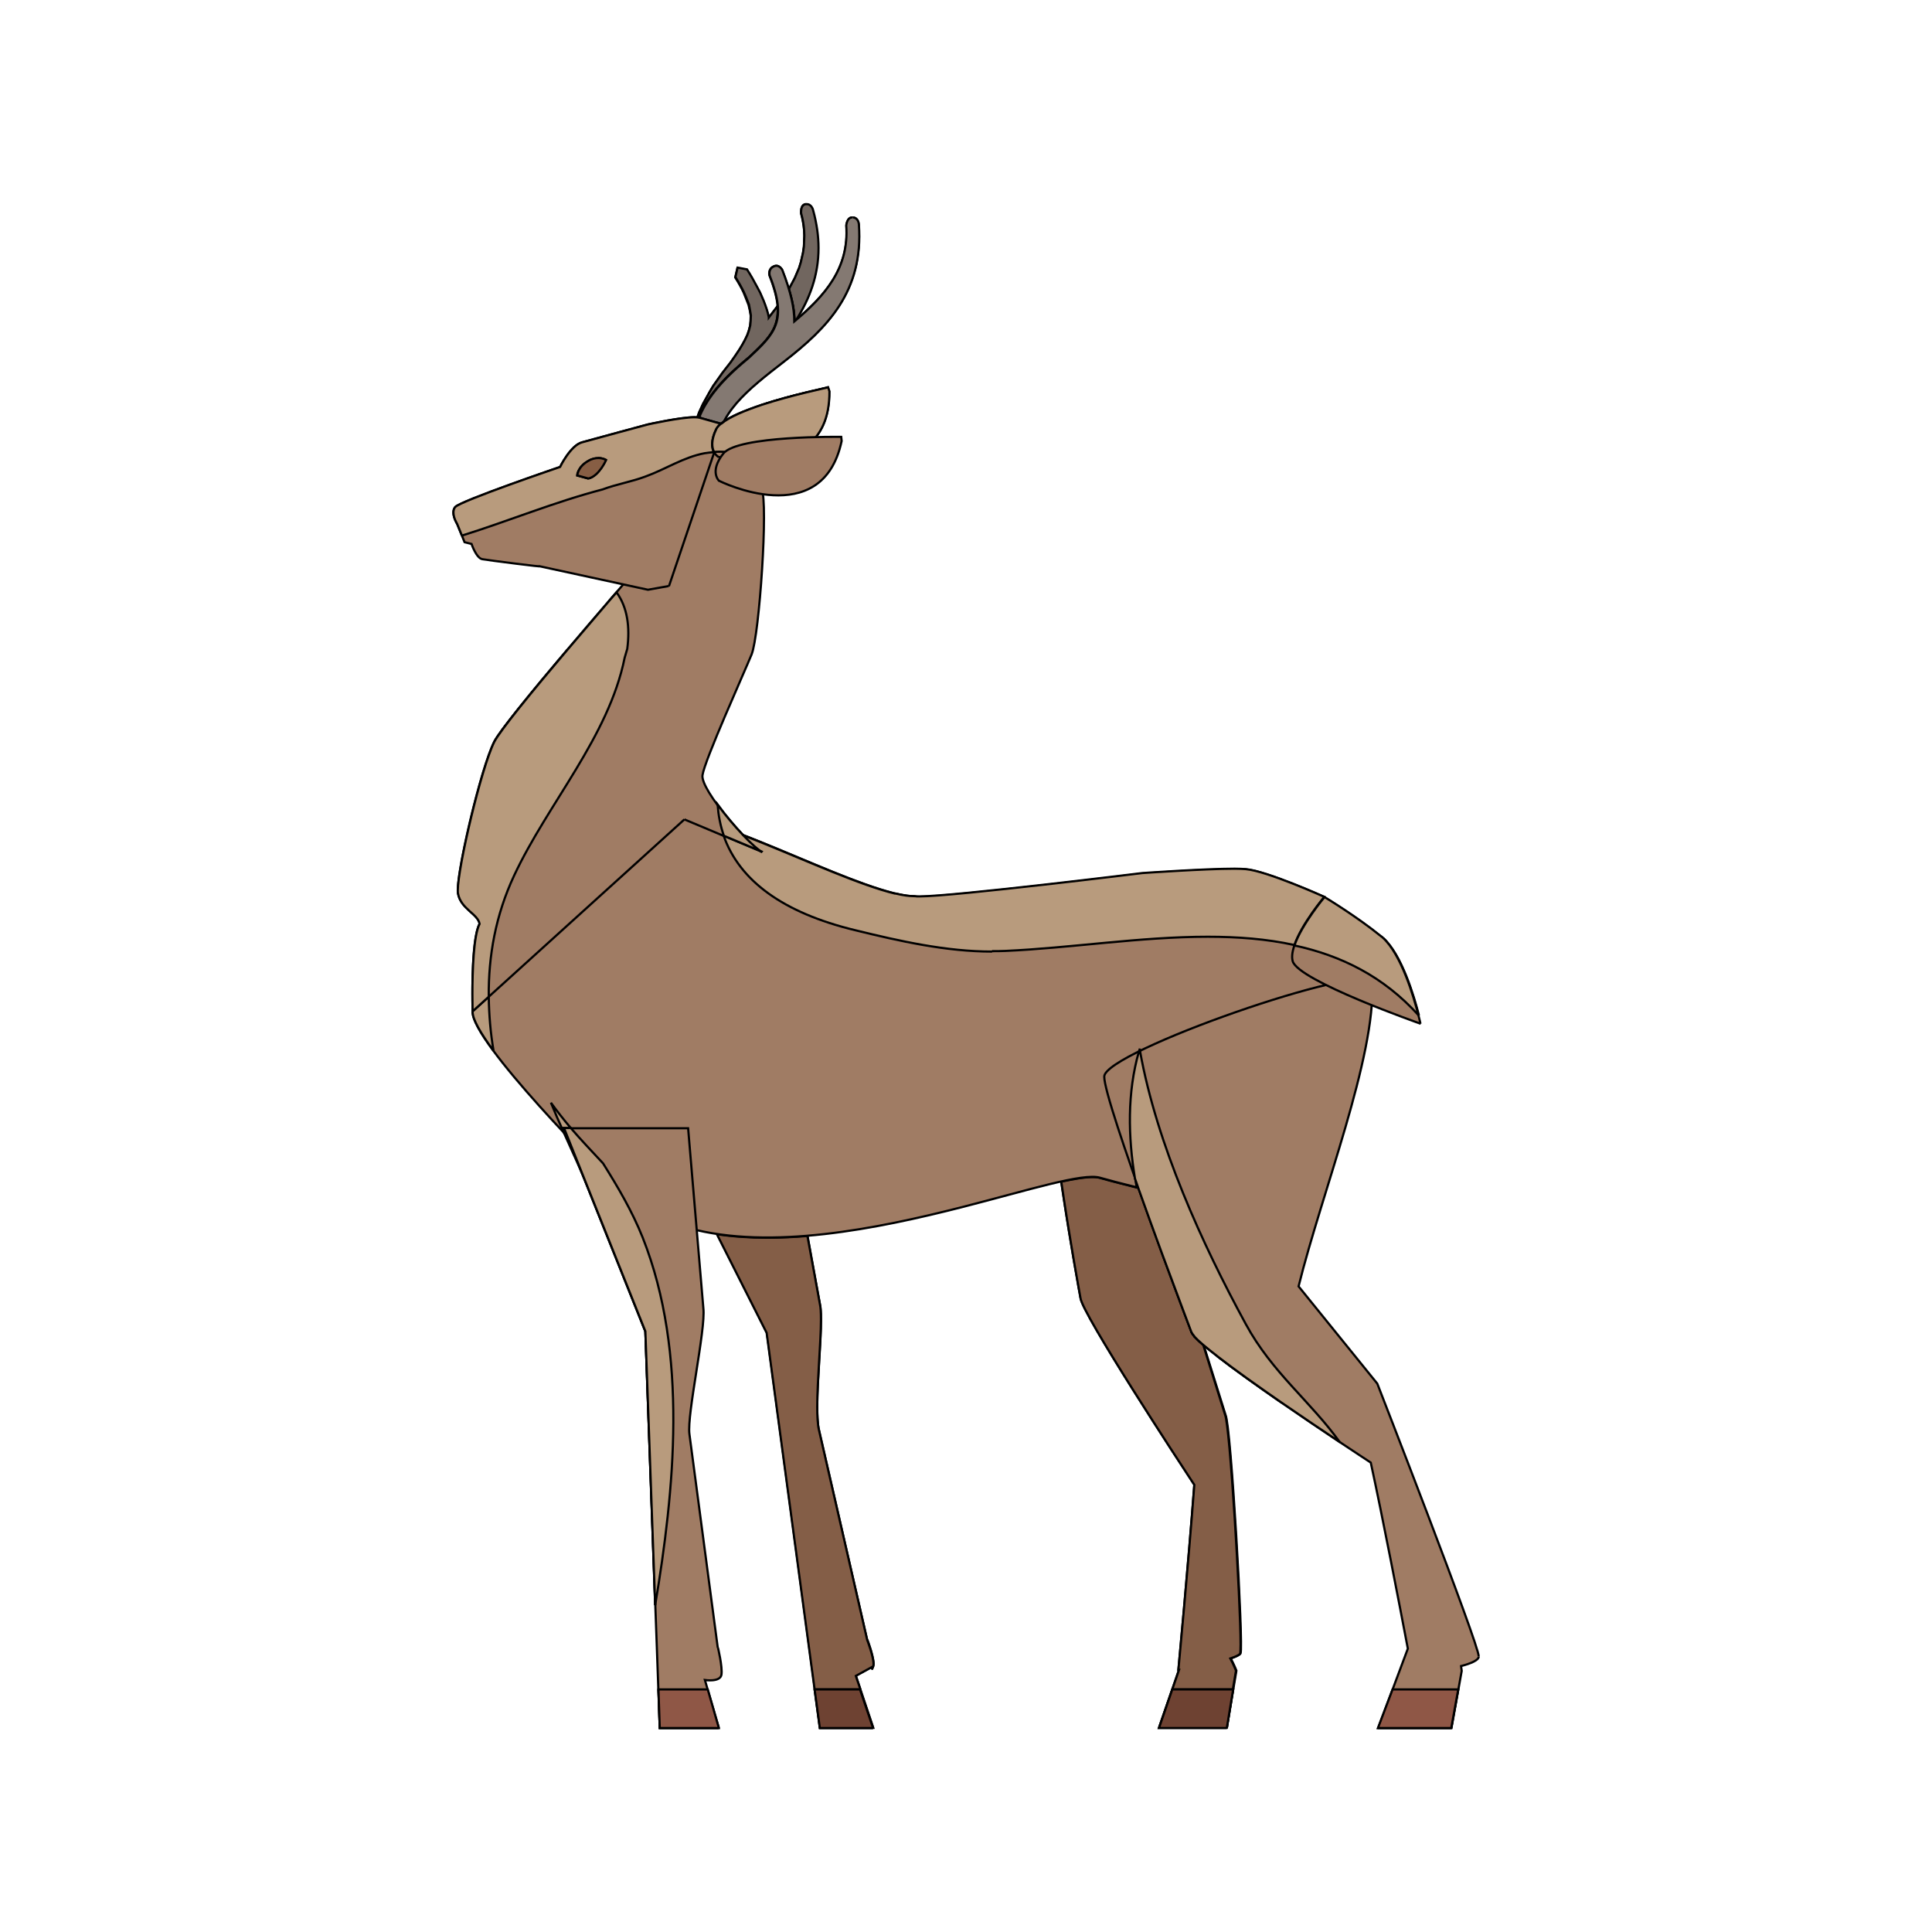 <?xml version="1.0" encoding="utf-8" standalone="no"?><svg xmlns:android="http://schemas.android.com/apk/res/android" height="885.827" width="885.827" xmlns="http://www.w3.org/2000/svg">
    <path android:fillAlpha="1.0" d="m369.4,93.6c-2.5,0.3 -2.1,4.2 -2.1,4.2 0.7,2.7 1.2,5.3 1.4,7.9l0.1,2.4 -0.2,5 -0.4,2.8 -1,4.4 -0.8,2.6 -2,4.7 -2.5,4.7 -1.8,3 -2.8,4 -1.3,1.8 -3.6,4.7l0,-0.1c-0.4,-2.3 -1.3,-4.9 -2.4,-7.7l-1.6,-3.7 -1.5,-2.8c-1.3,-2.4 -2.7,-5 -4.5,-7.8l-4.3,-0.8 -1,4.3c1.6,2.5 2.8,4.7 3.8,6.8l1,2.5 1.3,3.3 0.6,2.6 0.4,2.4 -0.1,2.5 -0.2,2.1 -0.6,2.3 -0.7,2 -1.1,2.3 -1.2,2.2 -1.4,2.3 -1.8,2.7 -1.9,2.7 -0.2,0.3 -3.9,5 -0.9,1.3 -3.2,4.5 -1.6,2.7 -3.1,5.6 -1.8,3.9 -1,2.8 -1.2,4.2 -0.5,2.8 -0.4,4.8 -0.1,2.5c0.1,2.5 0.3,5 0.9,7.7l10.7,-2.4c-3.7,-17.1 8.3,-30.9 22.3,-47 16.3,-18.7 29.5,-38.3 21.3,-68.1 0,0 -0.7,-3 -3.3,-2.6" fill="#847972" fill-opacity="1.0" stroke="#00000000"/>
    <path android:fillAlpha="1.0" d="m320.4,191.4c-0.2,-0.1 -0.4,-0.1 -0.6,-0.1l0.8,-2.3 1.8,-3.9 3.1,-5.6 1.6,-2.7 3.2,-4.5 0.9,-1.3 3.9,-5 0.2,-0.3 1.9,-2.7 1.8,-2.7 1.4,-2.3 1.2,-2.2 1.1,-2.3 0.7,-2 0.6,-2.3 0.2,-2.1 0.1,-2.5 -0.4,-2.4L343.4,139.6 342.1,136.3 341,133.8c-1,-2.1 -2.3,-4.3 -3.8,-6.8l1,-4.3 4.3,0.8c1.8,2.8 3.2,5.3 4.5,7.8l1.5,2.8 1.6,3.7c1.1,2.8 2,5.4 2.4,7.7l0,0.1l3.6,-4.7 0.4,-0.6c0.9,10.2 -4.4,15.4 -13,23.5 -9.8,8 -18.7,16.7 -23.1,27.6M364.3,147.3c0,-4.2 -0.8,-9 -2.6,-14.8l0.2,-0.3 2.5,-4.7 2,-4.7 0.8,-2.6 1,-4.4 0.4,-2.8 0.2,-5 -0.1,-2.4c-0.2,-2.5 -0.6,-5.1 -1.4,-7.9 0,0 -0,-0.2 -0,-0.5 0,-1.1 0.2,-3.4 2.2,-3.6 0.1,-0 0.3,-0 0.4,-0 2.3,0 2.9,2.7 2.9,2.7 1.7,6.2 2.5,12 2.5,17.4 0,12.6 -4.1,23.3 -10.3,33.1 -0.2,0.2 -0.4,0.4 -0.7,0.5" fill="#71665f" fill-opacity="1.0" stroke="#00000000"/>
    <path android:fillAlpha="1.0" d="m317.5,207.6c-0.5,-23.4 17.8,-37.6 35.5,-51.3 18.9,-14.7 36.8,-28.5 35.1,-52.9 0,0 0.3,-3.9 2.9,-3.7 2.6,0.2 2.7,3.2 2.7,3.2 2.2,30.8 -14.6,47.5 -34.1,62.7 -16.9,13 -31.4,24.3 -31.1,41.8l-11,0.3" fill="#a07c64" fill-opacity="1.0" stroke="#00000000"/>
    <path android:fillAlpha="1.0" d="m342.5,176.4 l-3.3,-8.6 0.9,-0.8c14.2,-13.4 21.5,-18.1 12.7,-40.7 0,0 -0.8,-2.8 1.8,-4.1 2.6,-1.3 4,1.6 4,1.6 11.3,29 4.7,36.4 -11.6,51.8l-4.5,0.8" fill="#a07c64" fill-opacity="1.0" stroke="#00000000"/>
    <path android:fillAlpha="1.0" d="m390.9,99.7c-2.6,-0.2 -2.9,3.7 -2.9,3.7 1.4,19.5 -9.7,32.2 -23.8,44 0,-6.1 -1.6,-13.5 -5.5,-23.6 0,0 -1.5,-2.9 -4,-1.6 -2.6,1.2 -1.8,4.1 -1.8,4.1 8.2,20.9 2.5,26.5 -9.6,37.8 -14.1,11.6 -26.1,24.5 -25.7,43.6l11,-0.3c-0.4,-17.4 14.2,-28.7 31.1,-41.8 19.5,-15.2 36.3,-31.9 34.1,-62.7 0,0 -0.1,-3 -2.7,-3.2" fill="#847972" fill-opacity="1.0" stroke="#00000000"/>
    <path android:fillAlpha="1.0" d="m400.3,764c0,0 -0.9,2.6 0,0" fill="#a07c64" fill-opacity="1.0" stroke="#00000000"/>
    <path android:fillAlpha="1.0" d="m397.6,751.9c0,0 -19.4,-84.4 -22.1,-96.2 -2.7,-11.8 2.6,-49.1 0.4,-57.9l-14.8,-81.5 -54.3,5.9 44.8,88.8 24.4,181.2l24.4,0l-8,-23.9 8,-4.4c0.9,-2.6 -2.7,-12.1 -2.7,-12.1" fill="#a07c64" fill-opacity="1.0" stroke="#00000000"/>
    <path android:fillAlpha="1.0" d="m542,585.5 l53.9,-130.6c0,0 -102.4,7.9 -112.7,13.4 -10.4,5.5 12.2,126.7 12.2,126.7 0.7,7.3 45.8,76 52.2,85.7 -2.7,36 -7.3,84.8 -7.3,84.8l0.3,-0 -9.2,26.7l31.1,0l4.4,-26.2c0,0 -1,-2.6 -2.6,-5.6 2.4,-0.8 4.1,-1.6 4.5,-2.3 1.4,-3.3 -4.4,-104.4 -6.9,-109.4l-19.8,-63.1" fill="#a07c64" fill-opacity="1.0" stroke="#00000000"/>
    <path android:fillAlpha="1.0" d="m399.9,765.1c0,0 0.1,-0.3 0.3,-1 -0.1,0.3 -0.3,1 -0.3,1" fill="#845e47" fill-opacity="1.0" stroke="#00000000"/>
    <path android:fillAlpha="1.0" d="m400.2,764.1l0,-0 0,0" fill="#845e47" fill-opacity="1.0" stroke="#00000000"/>
    <path android:fillAlpha="1.0" d="m400.2,764.1c0,-0 0,-0 0,-0.1 -0,0 -0,0 -0,0.1" fill="#845e47" fill-opacity="1.0" stroke="#00000000"/>
    <path android:fillAlpha="1.0" d="m400.3,764.1c0,-0 0,-0 0,-0 0,0 -0,0 -0,0" fill="#845e47" fill-opacity="1.0" stroke="#00000000"/>
    <path android:fillAlpha="1.0" d="m400.3,764l0,-0 0,0" fill="#845e47" fill-opacity="1.0" stroke="#00000000"/>
    <path android:fillAlpha="1.0" d="m400.3,764c0,-0 0,-0 0,-0l0,0c-0,0 -0,0 -0,0" fill="#845e47" fill-opacity="1.0" stroke="#00000000"/>
    <path android:fillAlpha="1.0" d="m394.3,774.6l-20.8,0l-22,-163.5 -22.8,-45.2c7.5,1.1 15.2,1.6 23.2,1.6 6,-0 12.2,-0.3 18.3,-0.8l5.7,31.1c0.4,1.6 0.5,4.1 0.5,7.2 0,10.5 -1.7,27.9 -1.7,40.1 0,4.3 0.2,8.1 0.8,10.6 2.7,11.8 22.1,96.2 22.1,96.2 0,0 2.9,7.5 2.9,11 0,0.4 -0,0.8 -0.1,1.1l0,0l-8,4.4 2.1,6.2" fill="#845e47" fill-opacity="1.0" stroke="#00000000"/>
    <path android:fillAlpha="1.0" d="m400.3,764c0,0 -0.9,2.6 0,0" fill="#a07c64" fill-opacity="1.0" stroke="#00000000"/>
    <path android:fillAlpha="1.0" d="m400.3,792.3l-24.4,0l-2.4,-17.7l0,0l2.4,17.7l24.4,0m0,0 l-6,-17.7l0,0l6,17.7" fill="#44736c" fill-opacity="1.0" stroke="#00000000"/>
    <path android:fillAlpha="1.0" d="m400.3,792.3l-24.4,0l-2.4,-17.7l20.8,0l6,17.7" fill="#6e4232" fill-opacity="1.0" stroke="#00000000"/>
    <path android:fillAlpha="1.0" d="m562.5,792.3 l2.9,-17.7l-27.9,0l3.1,-9 -0.3,0c0,0 4.6,-48.9 7.3,-84.8l0,0 0,0c-6.4,-9.7 -51.5,-78.5 -52.2,-85.7 0,0 -4.7,-25.3 -8.8,-53.3 6,-1.3 10.8,-2.1 14.3,-2.1 1.4,0 2.6,0.1 3.5,0.4 5.3,1.5 11.3,3 17.6,4.6 3.6,10.2 7.4,20.6 10.9,30.2 7.4,20.2 13.5,36.1 13.5,36.1l0,0 0,0c0,0 0,0 0,0l0,0c0,0 0,0 0,0 0.2,0.4 0.6,1 1.2,1.7l0,0c0,0 0,0 0,0 0,0 0,0 0,0 0,0 0,0 0,0 0,0 0,0 0,0l0,0c0,0 0,0 0,0.1l0,0c1,1.1 2.4,2.4 4.1,3.9l10,32c2.2,4.5 7.1,85.7 7.1,105.3 -0,2.3 -0.1,3.8 -0.2,4.1 -0.3,0.7 -2.1,1.5 -4.5,2.3l0,0 0,0c1.6,3 2.6,5.6 2.6,5.6l-4.4,26.2" fill="#845e47" fill-opacity="1.0" stroke="#00000000"/>
    <path android:fillAlpha="1.0" d="m504.4,540c-7.9,-2.3 -32.5,5.6 -63.4,13.5 -38.9,9.9 -87.6,19.8 -125.2,9.6 -21.9,-10.7 -37.3,-23.1 -37.3,-23.1 0,0 -62.9,-62.6 -61.8,-76.4 1.1,-13.7 41.2,-76.5 41.2,-76.5 0,0 35.6,-11.4 55.9,-11.5 20.3,-0.2 83.7,35.3 105.8,35.4 6,1.6 104.2,-10.5 104.2,-10.5 0,0 37.9,-2.7 47.5,-1.9 9.6,0.8 36,12.7 36,12.7l21.9,39 -24.9,76.7c0,0 -30.7,37.4 -43.3,30.2 -12.5,-7.2 -38.9,-12.1 -56.6,-17.2" fill="#a07c64" fill-opacity="1.0" stroke="#00000000"/>
    <path android:fillAlpha="1.0" d="m313.8,375.7 l-97.1,88c0,0 -1,-32.6 3.2,-40.2 -0.8,-4.6 -8.6,-6.8 -9.9,-13.9 -1.3,-7.1 10.3,-57.1 16.6,-69.5 6.3,-12.3 83,-99.5 83,-99.5l22.1,-46.1c0,0 14.4,23.7 17.5,29.7 3.1,6 -1,67.1 -4.6,75.9 -3.6,8.8 -21.5,48.4 -22.5,55.3 -1.1,6.8 22.2,33.2 27.1,35.2 4.9,2 -35.4,-14.9 -35.4,-14.9" fill="#a07c64" fill-opacity="1.0" stroke="#00000000"/>
    <path android:fillAlpha="1.0" d="M306.6,268.7 L297.1,270.4c0,0 -53.1,-11.5 -49.8,-10.8 3.4,0.7 -23.3,-2.7 -26.1,-3.2C218.4,256 216.2,249.4 216.2,249.4L213,248.6 209.6,240.2c0,0 -3.2,-5 -0.9,-7.7 2.3,-2.8 48.1,-18.4 48.1,-18.4 0,0 4.8,-9.9 10.1,-11.3 5.3,-1.5 30.2,-8.2 30.2,-8.2 0,0 19.3,-4.3 23.5,-3.1 4.2,1.2 11.2,3.1 11.2,3.1l-25.1,74.2" fill="#a07c64" fill-opacity="1.0" stroke="#00000000"/>
    <path android:fillAlpha="1.0" d="m678,759.5c0.3,-5 -46.5,-125.1 -46.5,-125.1l-36.1,-44.6c10.8,-43.5 35.3,-104.8 33.8,-139.4 -3.2,-9.7 -122.7,31.7 -122.9,43.2 -0.2,11.5 40.1,117.3 40.1,117.3 2.5,7.4 74.3,54.6 82.1,59.7 5.6,25.8 13.3,65.8 17,85.3l-13.6,36.4l33.6,0l4.7,-26.2 -0.3,-2.2c4.6,-1.2 8,-2.7 8.1,-4.3" fill="#a07c64" fill-opacity="1.0" stroke="#00000000"/>
    <path android:fillAlpha="1.0" d="m329.1,755.5c0,0 -11.8,-89.2 -13,-98 -1.2,-8.9 7.5,-47.9 6.4,-57.6l-7,-82.6l-56.9,0l37.3,93.2 6.6,181.8l27.1,0l-6.4,-22c0,0 7.1,1.1 7.6,-2.5 0.5,-3.6 -1.6,-12.3 -1.6,-12.3" fill="#a07c64" fill-opacity="1.0" stroke="#00000000"/>
    <path android:fillAlpha="1.0" d="m651.4,469.4c0,0 -56.2,-19.7 -58.7,-28.7 -2.5,-9 14.5,-29.3 14.5,-29.3 0,0 14.8,8.9 26.2,18.2 11.4,9.2 17.9,39.8 17.9,39.8" fill="#a07c64" fill-opacity="1.0" stroke="#00000000"/>
    <path android:fillAlpha="1.0" d="m329.4,209.5c0,0 -5.6,-3 -1,-12.7 4.6,-9.6 51.2,-19.1 51.2,-19.1l0.6,1.8c0.3,42.9 -50.8,30 -50.8,30" fill="#a07c64" fill-opacity="1.0" stroke="#00000000"/>
    <path android:fillAlpha="1.0" d="m322.1,191.9c-0.5,-0.2 -1,-0.3 -1.5,-0.4 0.5,0.1 1,0.3 1.5,0.4" fill="#a3978f" fill-opacity="1.0" stroke="#00000000"/>
    <path android:fillAlpha="1.0" d="M211.8,245.6 L209.6,240.2c0,0 -1.7,-2.7 -1.7,-5.2 0,-0.9 0.2,-1.8 0.8,-2.5 2.3,-2.8 48.1,-18.4 48.1,-18.4 0,0 4.8,-9.9 10.1,-11.3 5.3,-1.5 30.2,-8.2 30.2,-8.2 0,0 14.9,-3.3 21.4,-3.3l0,0c0.9,0 1.6,0.1 2.1,0.2l0,0c0.5,0.1 1,0.3 1.5,0.4 3.1,0.9 6.8,1.9 8.5,2.4 -1.1,0.9 -1.8,1.7 -2.3,2.6 -2.5,5.2 -2,8.5 -1,10.4 -1.4,0.1 -2.7,0.3 -4.2,0.5 -9.7,1.8 -18,7.4 -27.2,10.7 -6.4,2.4 -13.2,3.5 -19.6,5.9 -21.9,5.7 -43.4,14.6 -64.6,21.2m62.5,-35.5c-1.3,0 -2.9,0.3 -4.7,1.4C264.8,214.2 264.6,218 264.6,218l5.1,1.4c4.8,-1.1 8.1,-8.5 8.1,-8.5 0,0 -1.4,-0.9 -3.6,-0.9" fill="#b89b7d" fill-opacity="1.0" stroke="#00000000"/>
    <path android:fillAlpha="1.0" d="m349.2,185.7c14.1,-4.6 30.2,-7.9 30.4,-8 -0.2,0.1 -16.3,3.3 -30.4,8m30.4,-8l0,0 0,0" fill="#90c8cf" fill-opacity="1.0" stroke="#00000000"/>
    <path android:fillAlpha="1.0" d="m348.6,211.2c-5.7,-2.5 -11.7,-4.1 -18.1,-4.1 -1,0 -2.1,0 -3.1,0.1 -1,-1.9 -1.5,-5.2 1,-10.4 0.4,-0.9 1.2,-1.8 2.3,-2.6 0,0 0,0 0.1,0 3.7,-3.1 10.8,-6 18.5,-8.6 14.1,-4.6 30.2,-7.9 30.4,-8l0,0 0,0 0,0l0.6,1.8c0.2,25 -17.1,31 -31.6,31.7" fill="#b89b7d" fill-opacity="1.0" stroke="#00000000"/>
    <path android:fillAlpha="1.0" d="m269.8,219.4 l-5.1,-1.4c0,0 0.1,-3.8 4.9,-6.6 1.8,-1.1 3.4,-1.4 4.7,-1.4 2.2,0 3.6,0.9 3.6,0.9 0,0 -3.2,7.4 -8.1,8.5" fill="#875e44" fill-opacity="1.0" stroke="#00000000"/>
    <path android:fillAlpha="1.0" d="m226.6,340.2c2.6,-5.1 17.2,-23 33.5,-42.2 -16.3,19.2 -30.9,37.1 -33.5,42.2m52.7,-64.7c1.1,-1.3 2.3,-2.6 3.4,-3.9l0,0c-1.1,1.3 -2.2,2.6 -3.4,3.9" fill="#90c8cf" fill-opacity="1.0" stroke="#00000000"/>
    <path android:fillAlpha="1.0" d="m226.3,481.8c-5.9,-8 -9.8,-14.6 -9.6,-18.1l0,0 0,0 0,0l7.4,-6.7c0.1,8.3 0.8,16.6 2.2,24.8" fill="#b89b7d" fill-opacity="1.0" stroke="#00000000"/>
    <path android:fillAlpha="1.0" d="m216.7,463.7l0,0c0,0 -0.1,-3.3 -0.1,-8 0,-10.2 0.5,-26.9 3.3,-32.1l0,0 0,0c-0.8,-4.6 -8.6,-6.8 -9.9,-13.9 -0.1,-0.4 -0.1,-0.8 -0.1,-1.4 -0,-10.7 10.8,-56.3 16.7,-68.1l0,0c2.6,-5.1 17.2,-23 33.5,-42.2 6.4,-7.5 13,-15.2 19.2,-22.5 1.1,-1.3 2.3,-2.6 3.4,-3.9 5,6.9 6.2,15.9 4.9,25.9l-1.2,4.1c-7.3,36.2 -35.3,66.9 -50.7,99.9 -8.4,18 -11.8,36.7 -11.6,55.5l-7.4,6.7" fill="#b89b7d" fill-opacity="1.0" stroke="#00000000"/>
    <path android:fillAlpha="1.0" d="m650.6,465.6c-0,-0 -0,-0 -0,-0 -2.1,-8.3 -7.8,-27.8 -16.4,-35.5 8.6,7.7 14.3,27.3 16.4,35.5m-228.9,-54.4l0,0 0,0 0,0m-2.2,-0.1c-0,0 -0,0 -0.1,0 0,0 0,0 0.1,0m-0.1,0c-2.4,-0 -5.3,-0.5 -8.6,-1.2 3.3,0.8 6.2,1.2 8.6,1.2m-8.7,-1.3c-0,-0 -0.1,-0 -0.1,-0 0,0 0,0 0.1,0m-0.2,-0.1l-0,0c0,0 0,0 0,0m155.7,-11.2l-0,0l0,0l0,0m-216.6,-12c-3.1,-1.2 -6,-2.4 -8.9,-3.5 -3.8,-4.1 -8.2,-9.2 -11.7,-14 0,-0 -0,-0.1 -0,-0.1 3.6,4.9 7.9,10 11.8,14.1 2.8,1.1 5.8,2.3 8.8,3.5" fill="#90c8cf" fill-opacity="1.0" stroke="#00000000"/>
    <path android:fillAlpha="1.0" d="m454.9,436.3c-21.1,0 -42.4,-4.8 -62.8,-9.8 -33.2,-8 -53.1,-22.8 -60.3,-43.3 7.6,3.2 15.2,6.4 17.2,7.2 0.1,0 0.1,0 0.1,0.1 0.3,0.1 0.4,0.2 0.4,0.2 0,0 -0.2,-0.1 -0.5,-0.2 -1.6,-0.7 -4.8,-3.7 -8.5,-7.6 2.9,1.1 5.9,2.3 8.9,3.5 21,8.5 45.2,19.5 60.9,23.3l0,0c0,0 0.1,0 0.2,0 0,0 0.1,0 0.1,0 0,0 0,0 0.1,0 3.3,0.8 6.2,1.2 8.6,1.2 0,0 0,0 0,0 0,0 0,0 0.1,0 0,0 0.1,0 0.1,0 0.4,0.1 1.1,0.1 2.1,0.1l0,0 0,0 0,0c15.5,0 102.1,-10.7 102.1,-10.7 0,0 28.6,-2 42.4,-2l0,0c2.1,0 3.8,0.1 5.1,0.2 9.6,0.8 36,12.7 36,12.7 0,0 -10.4,12.4 -13.7,22.1 -12.7,-2.8 -26.1,-3.8 -39.7,-3.8 -30.9,0 -63.2,5.2 -92.9,6.5 -2,0.1 -4.1,0.1 -6.1,0.1" fill="#b89b7d" fill-opacity="1.0" stroke="#00000000"/>
    <path android:fillAlpha="1.0" d="m349.6,390.7c0,0 -0.1,-0.1 -0.4,-0.2 -0,-0 -0.1,-0 -0.1,-0.1 0.4,0.1 0.5,0.2 0.5,0.2m-0.5,-0.2c-2.1,-0.9 -9.6,-4 -17.2,-7.2 -1.6,-4.5 -2.5,-9.3 -2.9,-14.3 3.5,4.8 7.8,9.9 11.7,14 3.7,3.9 6.9,6.8 8.5,7.6" fill="#b89b7d" fill-opacity="1.0" stroke="#00000000"/>
    <path android:fillAlpha="1.0" d="m634.1,430.1c-0,-0 -0,-0 -0,-0 0,0 0,0 0,0m-0.1,-0.1c-0,0 -0,-0 -0,-0 0,0 0,0 0,0m-0.2,-0.1l0,0 0,0m-0,-0l0,0 0,0m-0.2,-0.2 l-0,-0 0,0m-0,-0c-0,-0 -0,-0 -0,-0 0,0 0,0 0,0m-0.1,-0c-0,-0 -0,-0 -0.1,-0 0,0 0,0 0.1,0" fill="#90c8cf" fill-opacity="1.0" stroke="#00000000"/>
    <path android:fillAlpha="1.0" d="M650.5,465.6C634.3,447.6 614.8,438.1 593.5,433.5 596.9,423.7 607.3,411.3 607.3,411.3l0,0c0,0 14.8,8.9 26.2,18.2l0,0c0,0 0,0 0.1,0 0,0 0,0 0,0 0,0 0,0 0,0 0,0 0,0 0,0l0,0c0.1,0.1 0.1,0.1 0.2,0.2l0,0c0,0 0,0 0,0l0,0c0.1,0 0.1,0.1 0.1,0.1 0,0 0,0 0,0 0,0 0,0 0,0 0,0 0,0 0,0 0,0 0,0 0,0 8.6,7.7 14.3,27.2 16.4,35.5" fill="#b89b7d" fill-opacity="1.0" stroke="#00000000"/>
    <path android:fillAlpha="1.0" d="M300.4,736 L295.9,610.4 269,543.1c-2.1,-5.3 -6.3,-14.5 -10.4,-23.6 0.5,0.6 1.1,1.1 1.6,1.7l35.7,89.2 4.5,125.5c0,0 0,0 -0,0.1" fill="#90c8cf" fill-opacity="1.0" stroke="#00000000"/>
    <path android:fillAlpha="1.0" d="m260.2,521.2c-0.5,-0.5 -1.1,-1.1 -1.6,-1.7 -2.2,-4.9 -4.3,-9.7 -6,-13.9 2.9,4 5.9,7.8 9.1,11.6l-3.1,0l1.6,4" fill="#b89b7d" fill-opacity="1.0" stroke="#00000000"/>
    <path android:fillAlpha="1.0" d="M300.4,735.9 L295.9,610.4 260.2,521.2 258.6,517.2l3.1,0c4.7,5.5 9.8,10.8 14.8,16.2 6.7,10.7 13.3,21.8 18.2,34.1 21.1,53.4 14.4,116.1 5.7,168.5" fill="#b89b7d" fill-opacity="1.0" stroke="#00000000"/>
    <path android:fillAlpha="1.0" d="m587.6,643.1c-10.8,-7.5 -21.7,-15.2 -29.5,-21.3 7.9,6.1 18.7,13.8 29.5,21.3m-29.5,-21.3c-0,-0 -0,-0 -0.1,-0.1 0,0 0,0 0.1,0.1" fill="#90c8cf" fill-opacity="1.0" stroke="#00000000"/>
    <path android:fillAlpha="1.0" d="m547.7,612.8l0,0 0,0m-0,-0.1l0,0 0,0m-0,-0c-0,0 -0,-0 -0,-0 0,0 0,0 0,0m-0,-0c-0,-0 -0,-0 -0,-0 0,0 0,0 0,0m-0,-0.1c-0.6,-0.7 -1,-1.3 -1.2,-1.7 0.2,0.4 0.6,1 1.2,1.7m-1.2,-1.7l0,-0 0,0m-13.5,-36.1c-3.5,-9.5 -7.3,-20 -10.9,-30.2 0,0 0,0 0,0 3.6,10.2 7.4,20.6 10.9,30.1" fill="#a37659" fill-opacity="1.0" stroke="#00000000"/>
    <path android:fillAlpha="1.0" d="m522,544.6c-0,0 -0,-0 -0,-0l0,0l-0.8,-0.2c-0.3,-1.4 -0.5,-2.8 -0.7,-4.1 0.5,1.4 1,2.9 1.5,4.3m0.3,-62.7c0.1,-0.4 0.2,-0.7 0.3,-1.1 0,0.3 0.1,0.6 0.1,0.9 -0.2,0.1 -0.3,0.2 -0.5,0.2" fill="#b89b7d" fill-opacity="1.0" stroke="#00000000"/>
    <path android:fillAlpha="1.0" d="M614.5,661.3C607,656.3 597.3,649.8 587.6,643.1c-10.8,-7.5 -21.7,-15.2 -29.5,-21.3 0,0 -0,-0 -0,-0 -0,-0 -0,-0 -0.1,-0.1 -4.8,-3.7 -8.5,-6.8 -10.4,-8.9l0,0c-0,-0 -0,-0 -0,-0.1l0,0c-0,-0 -0,-0 -0,-0 -0,0 -0,-0 -0,-0 -0,-0 -0,-0 -0,-0 -0,-0 -0,-0 -0,-0l-0,-0c-0.6,-0.7 -1,-1.3 -1.2,-1.7 0,0 -0,0 -0,-0L546.3,610.9c-0,-0 -0,-0 -0,-0l0,0 0,0c0,0 -6,-15.9 -13.5,-36.1 -3.5,-9.5 -7.3,-20 -10.9,-30.1 -0.5,-1.5 -1,-2.9 -1.5,-4.3 -3.2,-19.4 -3.6,-39.3 1.8,-58.3 0.2,-0.1 0.3,-0.2 0.5,-0.2 7.7,42.9 28.6,88.7 48.5,125.2 12.1,22.3 29.6,35.3 43.3,54.4" fill="#b89b7d" fill-opacity="1.0" stroke="#00000000"/>
    <path android:fillAlpha="1.0" d="m329.8,220.6c0,0 -4.8,-4.2 1.8,-12.6 6.6,-8.4 54.1,-7.7 54.1,-7.7l0.2,1.9c-8.9,41.9 -56.1,18.3 -56.1,18.3" fill="#a07c64" fill-opacity="1.0" stroke="#00000000"/>
    <path android:fillAlpha="1.0" d="m329.6,792.3l-27.1,0l-0.6,-17.7l0,0l0.6,17.7l27.1,0" fill="#44736c" fill-opacity="1.0" stroke="#00000000"/>
    <path android:fillAlpha="1.0" d="m329.6,792.3l-27.1,0l-0.6,-17.7l22.6,0l5.1,17.7" fill="#8f5746" fill-opacity="1.0" stroke="#00000000"/>
    <path android:fillAlpha="1.0" d="m531.4,792.3 l6.1,-17.7l0,0l-6.1,17.7" fill="#44736c" fill-opacity="1.0" stroke="#00000000"/>
    <path android:fillAlpha="1.0" d="m562.5,792.3l-31.1,0l6.1,-17.7l27.9,0l-2.9,17.7" fill="#6e4232" fill-opacity="1.0" stroke="#00000000"/>
    <path android:fillAlpha="1.0" d="m665.4,792.3l-33.6,0 33.6,0l3.2,-17.7l0,0l-3.2,17.7" fill="#44736c" fill-opacity="1.0" stroke="#00000000"/>
    <path android:fillAlpha="1.0" d="m665.4,792.3l-33.6,0l6.7,-17.7l30.1,0l-3.2,17.7" fill="#8f5746" fill-opacity="1.0" stroke="#00000000"/>
</svg>